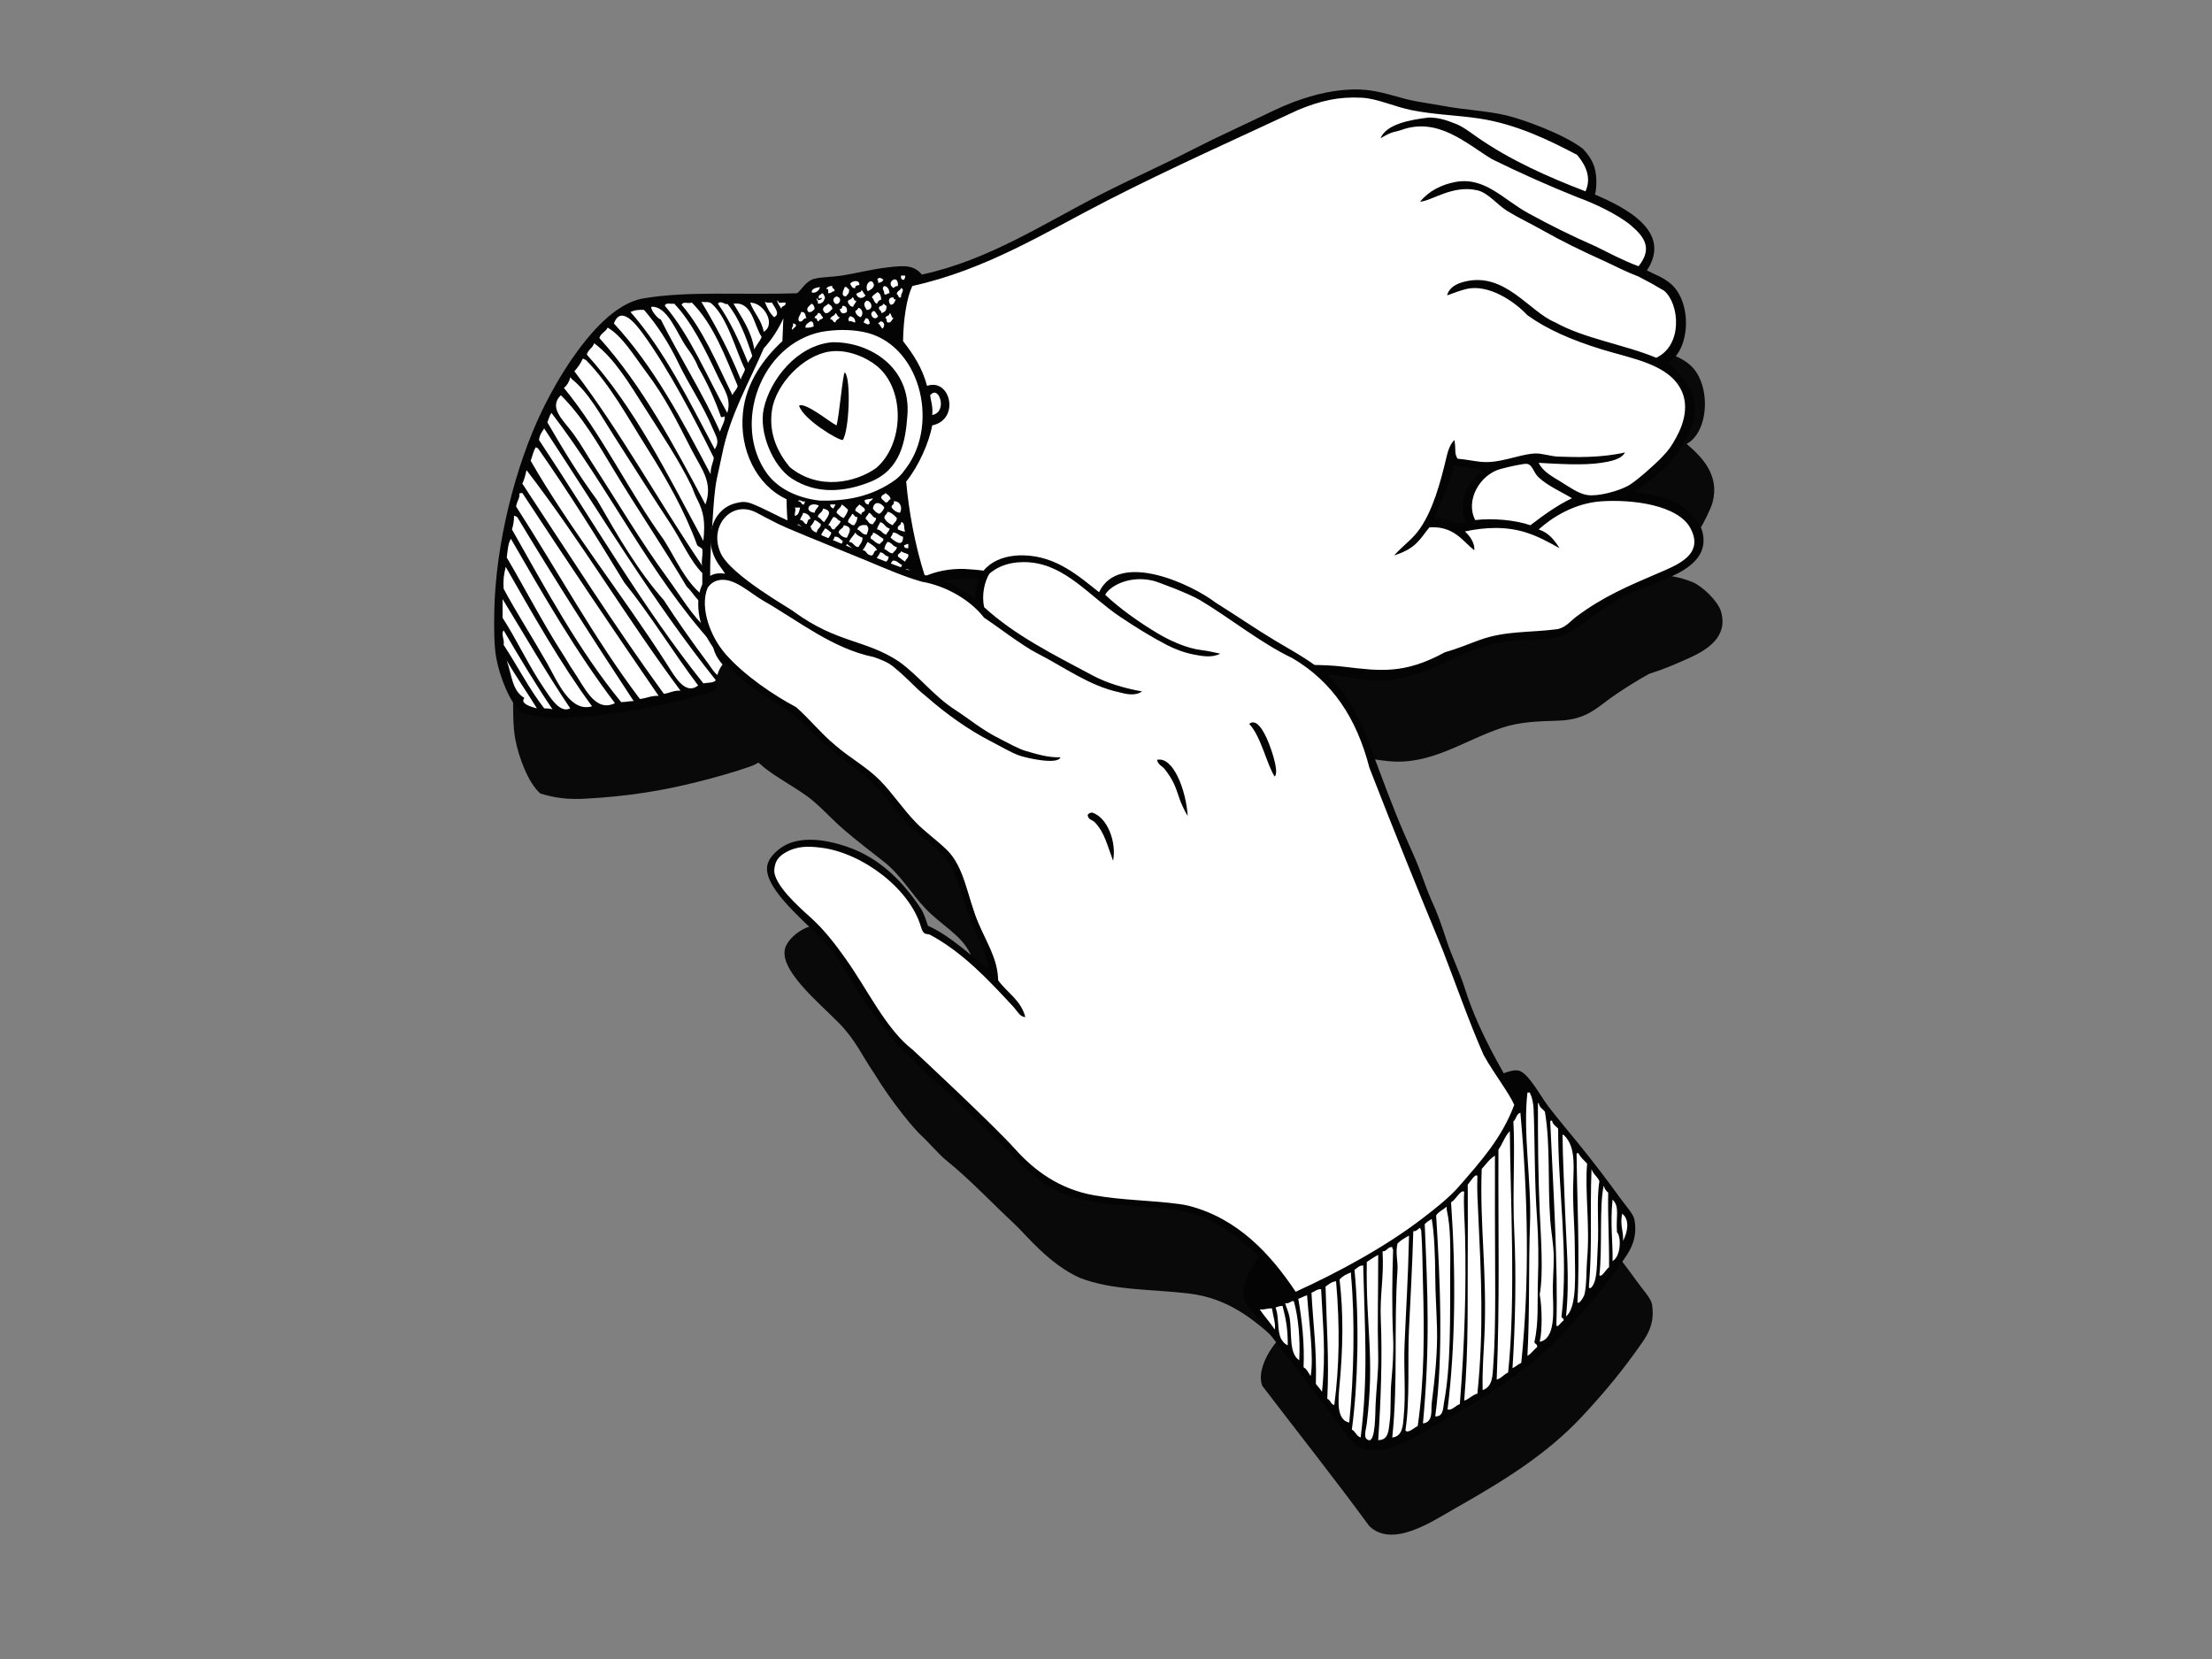<?xml version="1.0" encoding="utf-8"?>
<!-- Generator: Adobe Illustrator 17.0.0, SVG Export Plug-In . SVG Version: 6.00 Build 0)  -->
<!DOCTYPE svg PUBLIC "-//W3C//DTD SVG 1.1//EN" "http://www.w3.org/Graphics/SVG/1.1/DTD/svg11.dtd">
<svg version="1.1" id="Layer_1" xmlns="http://www.w3.org/2000/svg" xmlns:xlink="http://www.w3.org/1999/xlink" x="0px" y="0px"
	 width="800px" height="600px" viewBox="0 0 800 600" enable-background="new 0 0 800 600" xml:space="preserve">
<rect x="0" y="0" width="800" height="600" fill="#808080" stroke="none"/>
<g>
	<g>
		<path fill="#090909" d="M622.413,221.128c-1.089-3.733-6.686-9.042-10.153-10.539c-4.717-2.024-9.664-2.52-14.301-3.388
			c5.327-3.827,12.282-8.834,16.56-15.42c1.549-2.414,4.287-7.853,4.877-10.164c2.508-9.679-3.558-16.102-9.394-21.067
			c8.404-4.547,8.924-22.526,0.749-28.964c-2.838-2.236-5.117-2.876-8.285-4.517c9.434-14.278-8.195-22.871-18.808-27.463
			c0.59-1.656,0.56-4.165,0.51-5.507c-0.14-4.033-1.269-7.2-4.757-10.948c-6.886-5.419-22.146-10.831-27.733-12.143
			c-7.235-1.687-14.971-1.966-22.576-3.38c-3.628-0.682-7.285-1.189-10.903-1.884c-4.877-0.939-10.183-2.963-15.64-3.74
			c-3.518-0.5-15.74-1.864-34.768,7.128c-4.987,2.354-9.934,4.765-15.051,7.148c-5.187,2.406-10.364,4.915-15.43,7.523
			c-10.324,5.312-21.167,10.129-31.6,15.43c-21.037,10.661-41.234,24.175-65.459,29.339c-2.958-3.615-6.716-3.235-12.042-2.626
			c-6.306,0.712-11.853,2.221-16.94,3.013c-3.547,0.535-7.105,0.455-9.774,1.114c-3.298,0.837-4.737,4.1-6.396,5.272
			c-19.738,0.655-39.646-0.915-55.685,1.886c-10.014,1.737-19.248,12.4-25.954,22.196c-3.868,5.624-7.605,12.24-10.713,18.691
			c-9.494,19.733-16.68,47.863-17.13,72.355c-0.1,5.711-0.12,12.442,0.759,16.93c1.259,6.608,4.667,15.737,9.025,19.565
			c5.577,1.716,10.204,2.236,16.56,1.876c15.44-0.865,27.403-2.873,39.615-5.886c6.966-1.724,14.261-3.8,19.818-5.771
			c9.044-3.221,12.952-13.946,15.43-22.578c3.977-0.652,6.866-2.421,11.283-2.634c0.609,9.337,12.492,4.1,17.299,3.016
			c8.934-2.024,19.768-4.842,25.594-8.28c0.949-5.976,6.396-7.325,11.663-7.905c3.518-0.38,10.273-0.023,13.162,0.382
			c9.723,1.327,18.518,5.287,27.093,9.027c14.581,6.371,27.633,13.249,42.503,19.188c8.884,3.55,19.418,6.123,29.732,6.396
			c3.648,0.095,11.173,0.03,15.19-0.338c9.294-0.844,13.392,1.035,22.057,1.842c15.17,1.407,26.703-7.335,40.624-12.035
			c6.806-2.301,13.432-2.391,20.697-2.638c10.743-0.36,14.221-5.244,21.077-9.784c3.757-2.491,7.555-4.904,11.653-7.148
			c5.247-1.659,9.054-3.293,14.301-5.646C617.846,234.885,625.042,230.096,622.413,221.128z M537.006,218.12
			c-4.777,1.322-6.736-1.569-11.283-1.517c2.158-6.476,5.676-11.623,6.776-19.175c2.428,0.594,7.355,1.414,10.523,1.876
			C538.755,203.01,533.378,210.1,537.006,218.12z"/>
	</g>
	<path fill="#FFFFFF" d="M613.709,192.391c-0.9-3.065-6.036-8.007-9.075-9.306c-3.498-1.502-7.245-2.134-10.853-2.736
		c-0.989-0.16-2.029-0.335-3.028-0.527l-4.447-0.827l3.668-2.633c5.047-3.623,11.943-8.572,16.06-14.908
		c1.509-2.316,4.127-7.575,4.637-9.591c2.179-8.39-2.938-14.146-8.774-19.115l-2.149-1.827l2.479-1.342
		c3.008-1.622,5.077-5.669,5.516-10.823c0.53-6.241-1.459-12.1-5.036-14.931c-1.789-1.401-3.358-2.126-5.177-2.971
		c-0.88-0.402-1.789-0.812-2.798-1.356l-1.899-0.982l1.179-1.789c2.208-3.343,2.858-6.401,1.988-9.334
		c-2.268-7.64-14.671-13.002-19.958-15.291l-1.649-0.717l0.589-1.701c0.24-0.667,0.5-2.046,0.4-4.79
		c-0.11-3.27-0.849-6.019-4.137-9.599c-6.466-5.007-21.087-10.339-26.853-11.68c-3.978-0.932-8.045-1.414-12.352-1.929
		c-3.308-0.402-6.756-0.822-10.133-1.445c-1.689-0.315-3.418-0.594-5.087-0.872c-1.919-0.31-3.898-0.632-5.836-1.006
		c-2.169-0.418-4.338-1.02-6.626-1.664c-2.918-0.807-5.926-1.634-8.925-2.066c-9.414-1.322-21.377,1.156-33.679,6.958l-6.046,2.881
		l-9.015,4.275c-5.656,2.633-10.673,5.082-15.35,7.487c-5.466,2.816-11.153,5.537-16.659,8.155
		c-4.927,2.353-10.034,4.78-14.961,7.288c-4.977,2.516-10.014,5.264-14.891,7.913c-15.88,8.66-32.31,17.592-51.038,21.589
		l-1.149,0.248l-0.75-0.91c-2.219-2.721-4.917-2.551-10.324-1.941c-3.688,0.425-7.095,1.122-10.404,1.789
		c-2.239,0.463-4.367,0.895-6.456,1.217c-1.619,0.25-3.188,0.375-4.707,0.477c-1.819,0.14-3.548,0.277-4.907,0.615
		c-1.569,0.398-2.658,1.672-3.698,2.918c-0.669,0.78-1.289,1.519-2.049,2.054l-0.47,0.337l-0.579,0.015
		c-6.726,0.228-13.492,0.19-20.028,0.155c-12.832-0.06-24.944-0.117-35.388,1.694c-7.565,1.327-15.87,8.519-24.704,21.396
		c-3.648,5.324-7.396,11.872-10.553,18.426c-9.874,20.512-16.52,48.605-16.94,71.563c-0.1,5.772-0.1,12.253,0.719,16.527
		c1.23,6.453,4.397,14.673,8.105,18.209c5.147,1.539,9.524,2.016,15.48,1.672c14.211-0.792,25.964-2.536,39.265-5.837
		c7.556-1.871,14.541-3.895,19.638-5.714c7.955-2.828,11.653-12.347,14.211-21.286l0.34-1.172l1.199-0.207
		c1.519-0.24,2.888-0.68,4.327-1.13c2.129-0.68,4.357-1.376,7.186-1.516l1.889-0.095l0.12,1.891c0.14,2.186,1.02,2.786,1.299,2.993
		c2.239,1.554,7.426,0.042,10.864-0.97c1.029-0.307,1.999-0.587,2.808-0.769c11.773-2.668,19.728-5.162,24.295-7.648
		c1.779-7.318,9.704-8.185,13.152-8.572c3.688-0.397,10.553-0.037,13.641,0.387c9.654,1.322,18.339,5.127,26.733,8.787l0.869,0.387
		c5.937,2.588,11.673,5.302,17.24,7.92c8.085,3.805,16.43,7.728,25.214,11.241c9.494,3.798,19.828,6.021,29.062,6.256
		c3.678,0.102,11.143,0.027,14.971-0.325c6.396-0.577,10.543,0.11,14.941,0.829c2.268,0.367,4.607,0.75,7.455,1.019
		c10.084,0.932,18.559-2.868,27.533-6.901c3.948-1.774,8.015-3.6,12.302-5.052c6.666-2.251,13.152-2.464,20.007-2.691l1.239-0.037
		c7.735-0.27,11.293-2.953,15.78-6.356c1.339-1.019,2.719-2.061,4.297-3.111c3.328-2.214,7.346-4.81,11.793-7.238l0.18-0.08
		l0.17-0.057c5.267-1.672,9.174-3.361,14.101-5.559C612.329,202.885,615.487,198.508,613.709,192.391z M537.436,171.492
		c-2.808,2.436-8.984,8.925-5.527,16.557l0.93,2.046l-2.169,0.595c-3.318,0.924-5.596,0.14-7.615-0.557
		c-1.319-0.462-2.569-0.887-4.157-0.867l-2.719,0.03l0.86-2.573c0.799-2.406,1.779-4.627,2.728-6.783
		c1.689-3.85,3.288-7.48,3.957-12.07l0.32-2.104l2.049,0.505c2.289,0.565,7.036,1.372,10.344,1.842l4.188,0.602L537.436,171.492z"/>
	<g>
		<path fill="#040404" d="M286.353,173.061c8.934,5.809,19.078,4.987,28.602,1.129c10.773-4.487,12.533-14.424,13.232-24.125
			c1.259-17.202-13.582-26.354-26.773-26.289c-0.13,0-0.26-0.007-0.38,0c-12.642,1.012-22.516,13.412-24.824,24.075
			C274.38,156.254,279.427,168.551,286.353,173.061z M279.207,148.231c1.4-9.151,11.063-19.57,20.697-21.067
			c6.616-1.034,13.582,2.186,17.31,5.264c10.353,8.588,9.674,28.43-0.38,36.862c-7.285,5.2-20.727,8.265-31.231-0.372
			C281.705,164.136,277.838,157.288,279.207,148.231z"/>
		<path fill="#040404" d="M304.791,159.137c2.349-3.3,3.058-22.366,0.75-24.45c-0.719,0.162-2.009,15.825-3.008,19.19
			c-2.928-1.591-11.423-8.55-13.542-7.148C290.53,151.664,303.062,159.247,304.791,159.137z"/>
		<path fill="#040404" d="M615.557,191.847c-1.089-3.723-6.686-9.032-10.164-10.536c-4.717-2.024-9.664-2.516-14.291-3.373
			c5.327-3.828,12.282-8.852,16.55-15.435c1.569-2.414,4.307-7.855,4.887-10.164c2.509-9.672-3.568-16.103-9.404-21.067
			c8.415-4.54,8.944-22.529,0.749-28.96c-2.828-2.236-5.107-2.873-8.254-4.517c9.414-14.276-8.215-22.878-18.819-27.468
			c0.58-1.656,0.54-4.165,0.5-5.506c-0.14-4.04-1.269-7.208-4.757-10.941c-6.886-5.427-22.146-10.838-27.733-12.143
			c-7.236-1.694-14.971-1.974-22.566-3.388c-3.638-0.674-7.285-1.181-10.913-1.879c-4.887-0.944-10.184-2.975-15.64-3.745
			c-3.528-0.492-15.751-1.856-34.778,7.126c-4.987,2.353-9.934,4.767-15.051,7.15c-5.167,2.406-10.344,4.912-15.421,7.523
			c-10.333,5.324-21.167,10.126-31.61,15.428c-21.027,10.671-41.225,24.177-65.459,29.346c-2.948-3.623-6.696-3.24-12.033-2.638
			c-6.306,0.717-11.853,2.229-16.929,3.013c-3.568,0.542-7.116,0.462-9.784,1.122c-3.298,0.827-4.737,4.1-6.396,5.272
			c-19.738,0.652-39.635-0.917-55.685,1.876c-10.014,1.754-19.238,12.407-25.953,22.206c-3.858,5.632-7.615,12.245-10.714,18.691
			c-9.494,19.725-16.68,47.867-17.129,72.352c-0.11,5.706-0.11,12.445,0.749,16.932c1.269,6.608,4.688,15.738,9.035,19.573
			c5.576,1.706,10.203,2.228,16.549,1.869c15.451-0.864,27.413-2.876,39.626-5.889c6.966-1.714,14.251-3.798,19.817-5.771
			c9.044-3.226,12.952-13.946,15.421-22.576c3.987-0.655,6.866-2.414,11.293-2.626c0.62,9.319,12.482,4.092,17.309,3.006
			c8.934-2.024,19.758-4.839,25.584-8.27c0.95-5.976,6.376-7.333,11.653-7.913c3.538-0.382,10.293-0.023,13.172,0.38
			c9.714,1.322,18.529,5.289,27.093,9.027c14.581,6.381,27.633,13.244,42.504,19.191c8.884,3.543,19.418,6.124,29.731,6.393
			c3.648,0.097,11.183,0.023,15.191-0.335c9.284-0.845,13.392,1.032,22.056,1.838c15.161,1.417,26.713-7.325,40.625-12.04
			c6.796-2.296,13.432-2.383,20.707-2.626c10.744-0.365,14.211-5.242,21.057-9.789c3.768-2.501,7.565-4.912,11.663-7.143
			c5.237-1.657,9.054-3.291,14.291-5.654C610.99,205.603,618.186,200.816,615.557,191.847z M325.868,99.674c0.51,0,1.009,0,1.499,0
			c0.15,0.784-0.26,0.997-0.369,1.497C325.998,101.293,325.758,100.656,325.868,99.674z M325.868,104.184
			c1.649,0.572-0.28,1.951,0,3.396c-1.21,0.33-0.78-0.984-1.509-1.137C324.299,105.131,325.628,105.203,325.868,104.184z
			 M324.739,103.427c-0.7,0.06-1.27,0.257-1.519,0.757C319.872,102.3,325.119,98.602,324.739,103.427z M323.22,107.579
			c-0.13,0.637,0.3,0.705,0.759,0.747c-0.479,0.777-0.589,1.914-1.879,1.871C321.171,109.193,321.131,107.379,323.22,107.579z
			 M318.343,116.224c1.699-0.045,1.789,1.921,0.749,2.641c-0.53-0.61-0.779-1.489-1.509-1.887
			C317.683,116.576,318.343,116.716,318.343,116.224z M316.084,112.461c0.72,0.405,0.98,1.277,1.499,1.886
			C316.274,116.621,313.716,113.166,316.084,112.461z M318.723,113.218c0.17-1.19-1.169-0.852-0.76-2.259
			c0.49-0.375,1.389-0.36,1.499-1.122c0.5,0.13,0.589,0.66,1.14,0.747C320.761,112.249,319.972,112.968,318.723,113.218z
			 M321.731,113.218c0.819,0.292,0.479,1.766,1.489,1.883c-0.829,0.402-0.69,1.811-2.239,1.504c-0.53-0.235-0.07-1.452-0.76-1.504
			C320.262,114.018,321.82,114.442,321.731,113.218z M319.842,103.427c1.27,0.242,1.729,1.284,1.889,2.641
			c-0.91-0.153-0.82,0.682-1.889,0.374C319.881,104.778,318.562,104.446,319.842,103.427z M319.462,101.171
			c-0.26,0.747-1.01,1.012-1.879,1.142c0.03-0.542,0.07-1.069-0.369-1.142C317.773,100.121,318.833,100.504,319.462,101.171z
			 M317.214,105.685c1.179,0.215,1.349,1.409,1.509,2.641c-0.79,0.22-1.289,0.727-1.509,1.512c-1.15-0.25-1.06-1.724-1.889-2.259
			C315.635,106.632,316.654,106.382,317.214,105.685z M316.084,103.054c-0.19,1.319-1.269,1.737-2.259,2.266
			C312.366,102.96,315.375,99.959,316.084,103.054z M313.446,108.701c1.959,0.277,2.589,3.343,0,3.395
			C312.586,110.672,312.047,109.77,313.446,108.701z M314.575,116.978c-0.77,0.807-1.489-0.102-2.259-0.372
			c0.2-0.557,0.56-0.955,0.75-1.504C314.245,115.045,314.365,116.064,314.575,116.978z M311.567,104.938
			c0.7,0.417,0.8,1.459,1.499,1.886c-1.049,1.384-2.748,1.21-3.378-0.382C309.978,105.62,311.457,105.958,311.567,104.938z
			 M308.558,110.959c-1.109-0.03-1.389-0.859-1.878-1.504c-0.29-1.414,1.419-0.822,1.499-1.876c0.99-0.117,0.3,1.459,1.509,1.122
			C309.558,109.705,308.749,110.02,308.558,110.959z M309.308,116.606c-0.9,0.015-1.109-0.652-2.259-0.382
			c-0.41-1.179-0.18-0.982,0.38-1.876C308.558,114.583,309.348,115.182,309.308,116.606z M310.437,111.34
			c1.539,0.185,1.959,2.546,0.76,3.38c-0.999-0.387-1.689-1.077-1.889-2.259C309.848,112.256,310.218,111.876,310.437,111.34z
			 M310.807,103.054c-0.71,0.167-1.609,0.147-1.499,1.129c-1.309,0.19-1.319-0.947-1.879-1.504
			C308.069,101.536,310.917,100.986,310.807,103.054z M305.541,103.809c1.029-0.27,0.759,0.747,1.509,0.757
			c0.23,1.479-0.55,1.957-1.119,2.631C303.802,107.16,305.181,104.646,305.541,103.809z M304.791,110.585
			c1.199,0.053,1.659,0.844,1.499,2.258c-1.339,0.865-2.209,0.622-2.618-1.129C304.681,111.971,304.391,110.93,304.791,110.585z
			 M301.413,108.701c-0.06-0.947,0.569-1.174,1.119-1.504C305.651,107.981,302.323,111.919,301.413,108.701z M302.162,113.218
			c0.66,0.344,0.62,1.376,1.509,1.501c-0.29,0.86-1.439,0.829-1.509,1.887c-1.009,0.007-0.809-1.197-1.889-1.129
			C300.394,114.2,301.963,114.375,302.162,113.218z M297.645,112.096c0-1.387,1.319-1.452,1.879-2.258
			c0.65,0.475,1.479,0.769,1.509,1.876C299.864,112.984,298.585,114.28,297.645,112.096z M301.033,103.427
			c-0.279,1.167,1.04,0.727,0.75,1.894c-1.159,0.057-0.629,0.6-2.259,0.747c-0.08-0.667,0.38-1.884-0.75-1.502
			C299.125,103.781,299.894,103.414,301.033,103.427z M297.266,106.068c0.78,0.11,0.75,1.004,1.129,1.512
			c-0.349,1.269-0.929,2.316-2.629,2.259c0.31-1.064-0.53-0.984-0.38-1.894c0.32-0.057,0.35,0.155,0.38,0.382
			c-0.17,0.625,1.399-0.037,1.499-0.382c-0.16-0.55-0.479,0.155-1.129,0C295.737,106.545,296.926,106.727,297.266,106.068z
			 M297.645,114.72c-0.03,0.97-1.469,0.537-1.509,1.504c-0.979,0.117-0.29-1.452-1.499-1.122c-0.06-1.072,1.129-0.88,1.129-1.883
			C297.056,113.056,296.896,114.348,297.645,114.72z M296.526,103.809c-0.11,1.466-2.059,2.479-3.018,1.876
			C293.668,104.234,295.187,104.104,296.526,103.809z M293.508,109.838c0.74,0.255,1,0.997,1.129,1.876
			c-0.609,0.522-0.929,1.327-2.259,1.129C291.139,111.407,292.909,110.585,293.508,109.838z M293.128,116.224
			c1.06-0.05,1.089,0.924,1.129,1.883c-0.889,0.228-1.719,0.537-3.008,0.375C291.33,117.178,292.339,116.811,293.128,116.224z
			 M289.74,112.843c1.589-0.205,1.489,1.262,1.889,2.259c-1.399-0.147-0.98,1.527-2.639,1.122
			C288.261,114.867,289.46,114.2,289.74,112.843z M297.266,119.986c5.057-0.799,9.604-0.925,14.681,0
			c20.577,3.79,28.062,32.88,15.79,49.284c-1.149,1.547-1.849,2.611-3.758,4.143c-8.884,6.496-18.578,7.853-27.552,7.64
			c-7.716-0.93-14.931-4.083-19.099-9.899C264.736,153.556,274.99,124.429,297.266,119.986z M326.238,213.296
			c-1.149,0.008-1.179-0.709-2.628-1.129c0.36-0.769,0.769-1.486,1.129-2.259c1.109,0.14,1.849,0.647,2.259,1.504
			C327.267,212.571,325.958,212.132,326.238,213.296z M311.947,215.921c-1.399-0.219-2.469-0.799-3.388-1.496
			c0.34-2.998,3.108-2.259,4.507-0.755C313.276,214.997,311.737,214.595,311.947,215.921z M304.422,217.441
			c-1.279-0.485-2.309-1.204-3.388-1.886c0.68-0.69,1.199-1.554,1.499-2.631c0.939,0.308,1.489,1.024,2.638,1.122
			C305.651,215.914,304.261,215.892,304.422,217.441z M287.482,183.57c0.63,0,1.259,0,1.889,0c-0.33,1.297-0.479,2.771-1.889,3.013
			C287.312,184.911,288.002,184.706,287.482,183.57z M301.413,186.957c1.309,0.072,1.429,1.327,2.628,1.504
			c-0.389,1.362-1.659,1.854-2.259,3.013c-1.509,0.257-0.929-1.584-2.259-1.519C300.224,189.038,300.704,187.882,301.413,186.957z
			 M300.274,182.44c0.63,0,1.259,0,1.889,0c-0.19,0.557-0.559,0.952-0.749,1.504C300.854,183.622,300.214,183.38,300.274,182.44z
			 M323.22,181.311c2.259-0.257,3.348,2.281,2.259,4.135c-1.399-0.22-2.309-0.93-2.998-1.876
			C322.29,182.382,323.619,182.718,323.22,181.311z M324.359,187.34c-0.01,1.369-1.079,1.684-1.499,2.616
			c-1.319-0.55-2.388-1.371-3.018-2.616c0-1.137,0.979-1.291,1.14-2.259C322.55,185.388,323.41,186.4,324.359,187.34z
			 M305.171,206.513c-1.599-0.16-1.979-1.524-3.008-2.249c-0.09-1.481,1.349-1.401,1.12-3.008c1.479,0.28,2.049,1.459,3.398,1.879
			C306.73,204.829,304.861,204.579,305.171,206.513z M298.395,191.1c1.01,0.25,1.429,1.072,2.259,1.504
			c-0.26,1.364-1.209,2.046-1.879,3.006c-0.589-0.417-0.779-1.225-1.889-1.129C296.876,192.831,297.835,192.164,298.395,191.1z
			 M295.387,192.604c-1.219-0.295-1.968-1.049-2.259-2.259c0.65-0.602,1.1-1.409,1.509-2.259c0.959,0.3,1.569,0.932,2.249,1.501
			C296.806,191.012,295.477,191.182,295.387,192.604z M319.462,194.855c0.18,1.187-1.01,0.997-1.119,1.884
			c-1.689-0.073-2.149-1.379-3.388-1.884c-0.409-1.401,0.939-1.064,0.75-2.251C317.283,193.028,318.152,194.173,319.462,194.855z
			 M317.214,191.474c0.09-1.159,0.819-1.694,1.129-2.633c1.578,0.295,1.739,2.008,3.388,2.258c-0.01,1.122-0.99,1.277-1.129,2.251
			C319.062,193.131,318.813,191.614,317.214,191.474z M317.214,198.997c-1.259,0-1,1.512-1.889,1.884
			c-2.019,0.257-1.649-1.869-3.378-1.884c0.809-0.815,1.199-2.054,1.878-3.013C315.025,196.909,316.534,197.531,317.214,198.997z
			 M315.704,189.588c-1.599,0.105-1.639-1.362-2.638-1.883c0.01-1.114,0.979-1.269,1.139-2.259c1.219,0.28,1.249,1.746,2.628,1.894
			C316.844,188.481,316.034,188.798,315.704,189.588z M313.446,189.955c1.049,1.197,0.47,2.001,0,3.396
			c-1.779,0.023-2.069-1.444-3.388-1.876C310.448,190.235,311.507,189.648,313.446,189.955z M311.947,194.48
			c0.01,1.649-0.939,2.326-1.509,3.388c-1.659-0.087-1.659-1.849-3.388-1.884c0.54-1.349,1.629-2.133,2.259-3.38
			C309.868,193.551,310.887,194.018,311.947,194.48z M306.29,194.48c-1.529-0.08-2.318-0.929-3.008-1.876
			c0.2-1.322,1.669-1.349,1.889-2.648C308.459,190.572,307.36,192.229,306.29,194.48z M304.791,195.609
			c-0.07,1.429-1.589,1.424-1.509,3.013c-1.189-0.315-1.899-1.1-2.629-1.884c-0.1-1.356,1.129-1.379,1.129-2.633
			C303.462,193.945,303.782,195.125,304.791,195.609z M302.162,199.747c-0.29,1.349-0.979,2.286-1.889,3.006
			c-1.479,0.11-1.139-1.599-2.628-1.497C298.115,198.22,300.244,197.803,302.162,199.747z M300.654,205.766
			c1.369,0.257,1.829,1.436,3.018,1.883c-0.36,1.035-1.159,1.607-1.509,2.634c-0.979-0.527-1.749-1.269-2.638-1.876
			C299.704,207.312,300.854,207.225,300.654,205.766z M304.422,200.502c0.21-1.659,1.349-2.406,1.869-3.763
			c1.049,0.72,1.849,1.664,3.018,2.259c-0.18,1.327-0.949,2.061-1.509,3.008C306.43,201.756,306.07,200.479,304.422,200.502z
			 M314.205,202.005c-0.46,1.304-1.32,2.199-1.889,3.385c-1.579-0.05-1.899-1.356-3.008-1.876
			C309.658,200.141,312.146,200.296,314.205,202.005z M315.704,203.514c0.8,0.572,1.679,1.08,2.639,1.497
			c0.109,1.634-0.52,2.501-1.509,3.013c-1.429-0.08-1.839-1.182-3.008-1.512C314.305,205.378,315.375,204.806,315.704,203.514z
			 M316.833,202.385c0.36-1.034,1.159-1.614,1.509-2.638c1.419,0.095,1.599,1.421,3.008,1.509c0.17,1.679-1.329,1.672-1.509,3.008
			C318.663,203.809,318.213,202.635,316.833,202.385z M319.842,198.623c0.13-1.129,0.6-1.914,1.14-2.639
			c1.589,0.145,1.839,1.664,3.378,1.884c-0.09,1.167-1.049,1.459-1.499,2.259C321.431,200.047,321.021,198.947,319.842,198.623z
			 M322.1,194.48c0.16-0.71,0.82-0.945,0.76-1.876c1.789-0.037,2.259,1.254,3.748,1.502
			C326.617,198.228,323.61,195.742,322.1,194.48z M320.221,181.698c-0.429-0.585-1.079-0.937-1.499-1.509
			c-0.16-1.291,1.119-1.136,1.499-1.883c0.76,0.622,1.739,1.012,1.879,2.251C321.211,180.678,321.401,181.868,320.221,181.698z
			 M319.842,183.57c-0.42,0.967-0.949,1.811-1.879,2.259c-1.019-0.36-1.709-1.057-2.259-1.884
			C316.064,180.929,318.752,181.765,319.842,183.57z M314.205,182.44c-0.959-0.045-1.469-0.542-1.509-1.512
			c0.75-0.505,2.139-0.35,3.008-0.74C315.474,181.209,314.135,181.121,314.205,182.44z M311.567,186.203
			c-0.79-0.462-1.459-1.034-2.259-1.504c0.08-1.182,0.97-1.531,1.499-2.258c0.7,0.44,1.289,0.982,1.889,1.504
			C313.206,185.586,311.237,184.751,311.567,186.203z M310.058,186.957c0.01,1.402-0.58,2.179-1.119,2.998
			c-1.159,0.03-1.469-0.784-2.259-1.114c0.07-1.429,1.169-1.832,1.499-3.013C309.069,185.953,308.869,187.139,310.058,186.957z
			 M305.171,187.34c-1.199-0.317-1.809-1.212-2.638-1.894c0.2-1.429,1.619-1.627,1.889-3.006c0.839,0.542,1.539,1.209,2.259,1.883
			C306.5,185.65,305.73,186.385,305.171,187.34z M298.026,188.841c-0.86-0.535-1.239-1.524-2.259-1.884
			c0.22-1.401,1.729-1.531,1.879-3.013C301.493,184.611,299.374,186.878,298.026,188.841z M294.637,185.446
			c-3.967-0.33-2.259-4.312,1.499-2.623C295.737,183.789,294.777,184.214,294.637,185.446z M293.128,187.704
			c-1.209-0.073-0.909,1.342-1.499,1.883c-1.02-0.232-0.93-1.561-2.259-1.501c0.19-1.064,0.9-1.607,1.129-2.641
			C291.839,185.733,292.879,186.32,293.128,187.704z M290.87,182.44c-1.329,0.212-0.919-1.334-2.248-1.129
			c0.539-1.107,1.469,0.492,2.628,0C291.05,181.611,290.86,181.928,290.87,182.44z M288.621,189.588
			c2.488,1.204,1.249,2.069,0.369,4.137C288.042,192.214,287.542,190.815,288.621,189.588z M290.87,197.868
			c0.27,1.649-1.079,1.679-1.129,3.013c-0.56-0.937-0.719-2.286-0.75-3.768C290.15,196.834,289.451,198.41,290.87,197.868z
			 M290.12,195.609c0.46-1.297,1.319-2.199,1.889-3.388c1.029,0.212,1.209,1.299,2.248,1.504c-0.479,1.159-1.279,1.979-1.879,3.013
			C291.229,196.753,290.92,195.939,290.12,195.609z M292.759,199.747c0.739,0.387,1.599,0.66,1.878,1.509
			c0.1,1.349-1.129,1.372-1.129,2.641c-1.139,0.008-1.459-0.807-2.259-1.144C291.429,201.431,292.189,200.706,292.759,199.747z
			 M293.878,198.243c0.45-1.717,1.999-3.585,3.768-1.879c0.27,1.894-1.379,1.871-1.509,3.383
			C295.347,199.285,294.667,198.705,293.878,198.243z M299.524,204.264c-0.08,1.421-1.419,1.589-1.499,3.006
			c-1.19-0.44-2.099-1.167-3.008-1.879C294.927,201.946,298.055,202.685,299.524,204.264z M298.395,209.908
			c1.209,0.178,1.329,1.432,2.638,1.504c-0.18,1.327-0.949,2.061-1.509,3.013c-1.229-0.145-1.669-1.107-2.638-1.502
			C297.136,211.662,298.065,211.067,298.395,209.908z M304.041,211.787c-0.05-1.796,0.59-2.926,2.639-2.633
			c-0.11,1.224,1.169,1.087,1.499,1.876c-0.43,0.837-1.249,1.247-1.499,2.266C305.77,212.621,305.521,212.431,304.041,211.787z
			 M306.68,208.024c-0.07-1.429,0.939-1.811,1.119-3.013c2.129-0.367,2.089,1.429,3.398,1.884c-0.62,0.902-1.36,1.664-1.889,2.633
			C308.589,208.881,307.4,208.684,306.68,208.024z M311.197,210.283c0.04-1.202,1.379-1.122,1.499-2.258
			c1.599,0.03,1.879,1.379,3.388,1.504C315.375,211.734,312.486,212.469,311.197,210.283z M320.601,212.541
			c-0.35,1.034-1.159,1.607-1.509,2.641c-1.299-0.47-2.198-1.329-3.388-1.887C316.364,210.707,319.012,210.782,320.601,212.541z
			 M318.723,209.528c0.64-0.727,0.839-1.899,1.499-2.633c1.379,0.257,1.839,1.421,2.998,1.876c-0.22,1.027-1.569,0.939-1.489,2.258
			C320.711,210.54,319.722,210.018,318.723,209.528z M322.86,202.752c1.739-0.117,2.098,1.172,3.378,1.512
			c-0.26,1.369-1.689,1.574-1.879,3.006C321.551,206.345,321.081,205.053,322.86,202.752z M326.238,208.407
			c-0.1-1.349,1.129-1.38,1.129-2.641c1.689-0.175,1.669,1.326,3.018,1.504c-0.11,1.167-1.049,1.466-1.519,2.259
			C327.417,209.726,327.327,208.574,326.238,208.407z M327.367,203.135c-0.979-0.529-1.739-1.277-2.628-1.879
			c-0.19-1.187,1.009-0.997,1.129-1.883c0.739,0.505,1.789,0.719,2.628,1.129C328.706,201.96,327.537,202.056,327.367,203.135z
			 M328.496,198.243c-0.979,0.102-1.619-0.14-1.499-1.13c0.669,0.05,0.79-0.462,1.499-0.375
			C328.496,197.246,328.496,197.743,328.496,198.243z M324.739,191.474c-0.41-1.656,1.269-1.239,1.129-2.633
			c1.599,0.022,0.879,2.383,1.499,3.38C326.198,192.266,325.568,191.759,324.739,191.474z M286.732,116.978
			c0.6-0.102,0.65,0.36,1.129,0.375c0.18,1.189-1.009,0.997-1.129,1.883C285.713,118.892,287.262,118.058,286.732,116.978z
			 M281.465,109.081c0.17,0.837,1.849,0.155,2.638,0.375c0.26,1.512-1.589,0.917-1.509,2.259c-0.479-1.019-1.319-1.701-1.509-3.013
			C281.416,108.634,281.456,108.848,281.465,109.081z M279.207,109.456c0.65,1.409,3.278,4.085,0.75,5.264
			c-1.549-1.444-2.548-3.468-3.388-5.639C277.058,109.595,278.218,109.448,279.207,109.456z M276.209,119.986
			c-0.8-4.357-3.548-6.746-4.907-10.531C276.339,109.413,280.756,117.383,276.209,119.986z M275.459,121.87
			c-0.69,1.709-1.939,2.845-2.648,4.524c-1.119-6.901-4.577-11.483-7.525-16.557C272.101,108.921,272.601,117.558,275.459,121.87z
			 M263.027,109.838c4.208,5.06,6.726,11.843,9.025,18.816c-0.33,1.019-1.139,1.591-1.499,2.618
			c-3.188-8.015-6.646-15.415-10.903-21.434C260.568,108.326,262.787,110.652,263.027,109.838z M257.39,109.838
			c5.747,4.98,8.845,17.372,12.043,23.693c-0.31,1.452-1.219,2.279-1.509,3.768c-4.067-10.104-8.984-19.358-14.301-28.217
			C254.792,109.543,256.201,108.804,257.39,109.838z M250.235,109.456c7.765,7.788,11.932,19.168,16.56,30.101
			c-0.28,1.466-1.469,2.046-1.879,3.381c-5.616-11.43-10.543-23.568-18.438-32.74C247.327,108.861,248.366,109.91,250.235,109.456z
			 M243.849,109.838c6.256,6.534,11.133,16.425,15.8,26.331c2.178,4.635,4.997,8.03,3.378,13.169
			c-7.335-13.094-13.202-27.68-22.566-38.753C240.601,109.338,242.62,109.998,243.849,109.838z M235.564,110.959
			c5.906-0.397,9.245,9.709,12.792,14.681c1.589,2.161,3.108,4.405,4.137,7.141c3.228,5.552,6.006,11.55,8.275,18.061
			c0.54,0.03,1.069,0.06,1.139-0.38c0.749,1.179-0.93,3.643-1.509,5.646c-6.326-14.124-15.071-27.816-21.447-40.632
			C238.563,115.829,235.244,112.411,235.564,110.959z M232.936,112.096c4.527,5.17,8.934,11.885,12.412,19.176
			c3.668,7.705,8.945,15.318,12.423,23.697c1.309,3.206,2.608,4.452,0.749,7.533c-9.284-17.431-17.998-35.426-30.481-49.659
			C229.658,112.036,231.656,111.979,232.936,112.096z M232.556,120.741c9.314,12.824,18.678,30.776,25.584,44.767
			c-0.05,1.437-1.229,3.373-1.129,6.021c-10.293-19.55-20.617-39.07-34.988-54.551C224.491,110.445,229.648,116.738,232.556,120.741
			z M219.774,118.483c5.377,3.16,9.344,9.943,14.291,16.557c6.566,8.772,10.623,17.027,16.17,27.843
			c3.558,6.901,7.735,11.6,4.897,19.558c-11.403-21.457-22.806-42.911-38.366-60.195
			C217.265,120.499,219.055,120.021,219.774,118.483z M214.877,124.129c7.285,5.381,12.782,14.666,18.058,22.95
			c6.226,9.769,12.472,19.156,16.929,28.218c0.72,1.444,1.32,3.478,2.259,5.259c2.399,4.582,2.988,8.19,2.259,15.053
			c-13.072-24.22-24.695-48-42.144-67.345C212.659,126.425,214.377,125.873,214.877,124.129z M210.74,129.768
			c0.609-0.102,0.64,0.36,1.129,0.382c8.954,9.122,15.12,20.795,22.196,31.978c6.955,11.006,13.621,22.761,18.058,34.986
			c0.43,0.69,1.439,0.815,1.879,1.509c0.25,2.978-0.539,4.54,0,6.021c-15.74-23.143-29.431-48.315-46.271-70.359
			C208.921,132.973,209.97,131.514,210.74,129.768z M206.222,136.543c0.32-0.067,0.35,0.148,0.38,0.383
			c6.316,4.984,10.583,13.154,15.42,20.684c6.676,10.421,13.382,21.075,20.317,31.606c4.148,6.291,7.236,13.587,11.663,18.054
			c0,2.638,0,5.272,0,7.913c-6.266-5.024-9.544-13.024-13.921-19.952c-12.732-17.606-22.436-38.249-36.118-54.923
			C205.053,139.397,205.843,138.17,206.222,136.543z M202.834,142.937c7.815,7.722,13.462,17.569,19.188,27.088
			c8.525,14.166,17.969,28.005,26.334,42.141c2.159,1.982,3.458,4.819,6.027,6.389c-0.15,2.843,0.909,6.416,1.499,9.034
			c-5.606-4.82-9.664-11.99-14.671-18.818c-9.644-13.162-17.499-26.639-27.083-41.379c-1.939-2.976-3.938-6.621-6.776-10.529
			C203.884,152.082,198.187,147.514,202.834,142.937z M189.663,252.424c-4.487-2.646-4.447-8.015-6.396-13.542
			c3.438,5.967,7.346,11.468,10.913,17.297C192.071,255.675,187.914,254.428,189.663,252.424z M196.819,256.179
			c-5.487-7.045-9.694-15.378-14.671-22.95c0.4-2.054-1.06-3.733,0-5.267c5.676,9.746,11.473,19.375,17.679,28.592
			C198.957,256.259,198.577,256.247,196.819,256.179z M196.819,249.031c-5.407-7.848-10.324-18.413-15.051-25.579
			c0-2.259,0-4.517,0-6.776c8.105,13.214,15.87,26.766,24.455,39.503C202.435,258.203,198.707,251.795,196.819,249.031z
			 M197.948,240.002c-4.747-8.38-12.023-19.893-15.8-27.078c-0.2-3.248,0.04-4.87,0.75-7.913
			c9.914,17.304,19.668,34.766,31.23,50.429C206.193,257.793,201.575,246.406,197.948,240.002z M207.352,242.635
			c-1.329-1.906-2.478-4.055-3.757-6.011c-6.806-10.458-14.391-24.992-20.328-34.993c0.35-2.414,0.43-5.097,1.509-6.776
			c11.833,20.532,23.656,41.057,37.627,59.448C215.167,257.88,211.319,248.357,207.352,242.635z M224.651,253.928
			c-15.311-18.676-27.203-40.77-39.495-62.454c0.459-1.421,0.759-3.006,0.749-4.892c0.61-0.102,0.65,0.352,1.129,0.375
			c13.612,22.636,27.733,44.752,42.134,66.589C227.02,253.613,227.05,253.856,224.651,253.928z M231.427,252.799
			c-16.42-21.697-29.821-46.416-44.772-69.612c0.13-1.509,1.629-3.623,1.129-4.51c0.06-0.432,0.69-0.315,1.129-0.372
			c16.19,24.697,32.64,49.122,49.289,73.364C235.454,251.56,233.805,252.534,231.427,252.799z M240.081,250.923
			c-17.849-24.545-34.299-50.481-51.168-75.998c0.69-1.447,1.12-3.156,1.509-4.899c19.637,25.504,36.407,53.896,55.685,79.76
			C243.579,249.646,242.22,250.68,240.081,250.923z M240.831,239.629c-15.77-24.572-34.848-48.492-48.91-72.992
			c0.65-1.614,0.939-3.571,1.889-4.892c0.3,0.075,0.369,0.382,0.749,0.382c10.943,15.641,21.177,31.985,31.221,48.538
			c9.514,11.805,17.549,25.092,26.713,37.242C247.677,251.67,243.929,244.446,240.831,239.629z M254.383,247.152
			c-21.827-27.338-39.825-58.493-59.443-88.03c0.19-1.811,1.059-2.955,1.879-4.152c20.267,30.779,39.425,62.676,62.081,91.053
			C258.05,247.065,255.941,246.837,254.383,247.152z M262.657,245.269c-3.307,0.257-5.117-3.433-6.776-5.639
			c-5.177-6.923-10.943-15.04-15.8-22.571c-9.414-10.656-16.749-23.393-24.075-36.13c-6.556-8.865-12.412-18.434-18.059-28.207
			c0.51-1.109,0.79-2.466,1.499-3.383c20.797,27.081,35.438,58.276,58.324,83.516c0.47,4.422,2.978,6.798,5.257,9.407
			C261.618,243.514,263.447,243.977,262.657,245.269z M259.269,228.344c-3.478-13.639-2.478-26.794-1.499-41.005
			c0.32-4.752,0.62-9.916,1.499-14.301c0.51-2.479,1.169-5.067,1.879-8.652c2.858-14.416,9.954-26.384,15.061-38.374
			c2.868-3.16,5.247-6.791,7.135-10.911c-0.17,1.789-0.17,4.575-0.38,8.272c-6.566,6.101-13.182,14.796-14.281,25.964
			c-1.319,13.215,4.797,26.106,15.79,31.218c0.16,14.424,2.668,26.054,6.026,39.135
			C279.247,222.368,270.332,225.286,259.269,228.344z M290.87,207.27c0.26-1.372-0.809-1.436-0.75-2.626
			c0.93-0.065,1.169,0.595,1.889,0.747C291.959,206.353,291.929,207.335,290.87,207.27z M293.508,206.895
			c1.289,0.33,2.469,0.792,3.018,1.876c0.08,1.481-1.369,1.402-1.139,3.015c-1.889,0.133-1.849-1.659-3.378-1.879
			C292.349,208.744,293.258,208.157,293.508,206.895z M292.379,212.541c0.95,0.045,1.459,0.55,1.499,1.504
			C292.709,214.22,292.209,213.716,292.379,212.541z M294.258,217.813c-0.38-2.017,1.159-2.104,1.509-3.388
			c0.49,0.64,1.239,1.012,2.259,1.129c0.279,1.791-0.53,2.471-1.499,3C295.407,218.665,295.357,217.703,294.258,217.813z
			 M295.766,224.956c0.08-1.414,1.179-1.834,1.499-3.006c1.409,0.227,2.459,0.791,3.388,1.501
			C300.404,225.191,297.036,225.448,295.766,224.956z M301.783,221.568c-1.389-0.242-2.199-1.057-3.388-1.504
			c0.2-1.179,1.569-1.187,1.509-2.623c1.149,0.22,1.959,0.792,3.008,1.114C302.622,219.639,302.153,220.556,301.783,221.568z
			 M303.282,222.705c0.66-0.727,0.849-1.914,1.509-2.641c1.409,0.235,2.209,1.064,3.388,1.504
			C307.47,223.63,305.071,223.554,303.282,222.705z M309.308,220.064c-1.589-0.042-1.809-1.459-3.378-1.509
			c0.19-1.057,0.9-1.599,1.119-2.634c1.649-0.015,2.019,1.247,3.388,1.519C310.327,218.585,309.618,219.127,309.308,220.064z
			 M311.197,220.814c0.21-0.777,0.779-1.212,1.119-1.879c1.049,0.455,2.239,0.779,3.008,1.512
			C314.525,222.273,312.616,221.136,311.197,220.814z M313.446,217.441c0.09-2.713,2.668-2.414,4.137-1.144
			C317.543,219.265,315.115,218.363,313.446,217.441z M318.723,219.309c0.08-1.834,1.569-1.452,3.008-1.122
			C321.551,219.362,319.642,220.056,318.723,219.309z M320.981,215.921c0.349-0.754,0.75-1.481,1.119-2.251
			c1.069,0.057,1.569,0.682,2.639,0.755C324.599,216.896,322.42,217.498,320.981,215.921z M326.238,217.441
			c-0.05-0.682,0.46-0.807,0.37-1.519c0.68-0.045,0.799,0.47,1.519,0.375C327.547,216.744,327.197,217.389,326.238,217.441z
			 M331.515,215.182c-1.149-0.125-1.349-1.174-3.018-0.757c-0.31-1.062,0.53-0.975,0.37-1.884c1.689-0.183,1.689,1.327,3.018,1.504
			C331.684,214.345,331.484,214.66,331.515,215.182z M330.765,209.908c0.979-0.117,0.969,0.785,1.119,1.504
			C330.525,211.719,330.015,210.612,330.765,209.908z M599.757,207.27c-10.823,4.642-19.908,8.44-29.722,15.803
			c-2.248,1.694-3.948,4.112-7.155,4.517c-9.814,1.244-18.259,0.512-27.463,3.768c-3.668,1.292-8.255,3.286-12.792,4.51
			c-14.631,8.015-23.425,6.836-36.497,5.274c-8.485-1.019-16.04-0.537-25.055-0.587c-42.663-0.25-68.268-32.647-112.27-34.788
			c-5.477-0.152-10.244,0.872-14.291,2.641c-3.638-11.271-5.896-24-6.776-34.239c4.377-5.389,8.305-14.049,9.404-20.317
			c10.203-2.121,6.616-17.265-1.859-14.294c-1.729-6.569-5.047-11.528-8.675-16.182c0.08-7.935,1.409-16.097,3.388-19.947
			c26.763-5.901,48.12-19.445,70.366-30.841c23.305-11.952,47.7-22.783,69.247-32.879c8.075-3.286,14.381-4.797,22.925-4.365
			c5.577,0.288,11.653,3.221,18.059,4.51c8.035,1.622,16.52,1.811,24.445,3.015c13.761,2.074,26.044,8.263,35.368,13.162
			c3.238,3.892,5.207,8.265,3.008,13.169c-13.782-5.279-27.333-11.366-39.116-19.558c-2.508-1.744-5.267-3.9-7.905-4.897
			c-3.038-1.129-5.217-2.104-9.404-2.259c-7.375,0.835-15.72,2.538-17.679,7.523c4.567-2.755,4.977-2.089,7.516-3.006
			c13.222-4.767,23.405,4.855,32.73,10.539c10.084,4.962,20.487,9.619,31.23,13.916c4.987,1.759,14.291,5.976,19.188,10.164
			c4.997,4.26,7.635,8.41,2.638,14.666c-5.936-2.186-10.234-4.612-15.44-7.143c-8.574-3.768-16.34-7.583-24.445-12.04
			c-9.184-5.059-15.72-13.237-26.334-11.293c-5.077,0.932-9.764,3.35-12.792,7.151c4.307-0.337,11.782-6.189,20.697-4.138
			c3.978,0.917,7.046,5.149,10.903,7.525c3.648,2.251,8.175,4.385,12.412,6.776c7.475,4.23,14.161,7.463,22.576,11.283
			c4.457,2.026,7.235,3.623,12.432,5.619c3.957,2.046,5.946,3.153,9.234,5.124c5.566,4.687,6.866,19.675-2.849,24.242
			c-11.613-4.825-25.964-6.893-36.497-12.787c-9.514-3.85-18.259-18.596-33.109-14.673c-2.309,0.6-5.297,1.869-6.026,4.892
			c3.458-1.204,4.307-1.636,6.776-2.259c8.115-2.061,17.689,4.495,22.206,9.399c7.106,5.127,16.1,9.05,27.073,12.43
			c10.934,3.343,24.045,5.317,28.602,14.659c2.678,5.332,1.249,11.733-1.889,17.312c-1.729,3.103-2.518,4.275-4.887,6.776
			c-2.818,2.971-9.664,9.042-12.412,10.539c-3.818,2.054-10.783,3.872-14.671,3.373c-3.208-0.418-6.926-3.131-9.784-4.885
			c-3.078-1.892-6.466-3.695-7.895-6.776c6.826,0.367,16.05,0.999,22.576,0c3.048-0.46,7.245-1.157,8.645-3.753
			c-8.974,2.024-17.919,1.701-24.085,1.501c-2.988-0.102-6.036-1.304-8.645-1.129c-6.036,0.375-12.672,3.755-19.568,3.001
			c-2.868-0.31-4.927-0.829-8.275-1.122c-1.279-2.179-0.48-2.926-1.129-6.769c-1.769,1.686-2.479,4.51-3.008,6.769
			c-2.069,8.732-4.767,18.478-9.404,25.209c-2.748,3.982-5.446,5.499-9.414,9.781c8.254-2.589,9.404-6.159,12.802-10.164
			c8.905-0.534,11.963,4.972,16.18,8.28c0.41-2.293-1.629-5.381-3.388-6.776c7.306-1.599,15.041-1.921,22.196,0.382
			c4.417,1.421,7.545,3.183,12.033,5.639c-1.819-2.933-3.928-5.597-7.516-6.768c4.817-4.327,12.802-9.467,22.576-10.164
			c11.273-0.784,27.873,1.311,32.34,9.789C616.427,200.589,606.673,204.306,599.757,207.27z M336.391,142.937
			c1.119-1.165,1.949-1.327,3.018,0c1.629,2.618,1.049,6.651-2.268,7.143C337.481,147.117,336.711,145.256,336.391,142.937z
			 M530.151,188.841c-4.767,1.326-6.736-1.562-11.293-1.502c2.178-6.491,5.686-11.638,6.776-19.191
			c2.428,0.592,7.365,1.421,10.534,1.876C531.9,173.728,526.513,180.819,530.151,188.841z M542.573,169.651
			c2.389-0.682,8.725-2.127,9.784-1.884c2.019,0.477,2.119,3.006,4.137,4.899c3.328,3.116,8.395,5.302,12.033,7.523
			c-5.587,2.668-10.344,6.204-15.041,9.766c-5.536-1.914-13.631-2.611-19.947-1.869
			C529.851,180.989,535.197,171.727,542.573,169.651z"/>
	</g>
</g>
<g>
	<path fill="#090909" d="M597.449,471.648c-0.34-1.994-3.088-4.992-4.767-7.31c-5.257-7.246-10.174-13.719-15.54-20.305
		c-3.358-4.135-7.236-8.682-10.793-13.336c-2.788-3.638-7.305-12.262-10.793-13.017c-1.629-0.352-3.668,0.337-5.397,0.962
		c-7.165-12.475-11.493-22.483-14.121-30.828c-1.709-5.442-4.707-11.57-6.516-17.114c-1.818-5.559-3.278-9.834-5.656-14.984
		c-1.219-2.623-2.469-6.443-4.507-11.68c-1.509-3.88-3.418-7.913-5.077-11.755c-4.777-11.066-8.545-21.594-13.232-34.084
		c-2.998-7.985-7.565-16.777-13.122-22.093c-6.356-6.099-13.232-9.619-20.477-13.954c-6.986-4.187-14.381-9.284-21.427-13.661
		c-8.395-6.473-34.928-19.153-42.214-3.82c-7.196-5.661-15.401-13.067-27.293-13.332c-8.965-0.197-17.889,3.968-17.469,15.878
		c-5.056-3.938-9.914-7.086-19.798-9.027c-12.442-4.195-30.391-11.653-46.871-18.913c-5.656-2.491-9.484-4.787-14.121-6.606
		c-2.598-1.012-4.118-0.572-5.317-0.322c-8.714,1.797-11.583,11.703-8.425,19.131c1.279,3.028,2.529,4.055,4.067,6.533
		c-9.904-1.781-11.423,10.831-8.265,19.353c2.748,7.45,9.944,15.375,16.19,20.324c4.597,3.638,10.243,6.586,15.24,10.164
		c4.637,3.315,8.745,8.2,13.652,12.38c4.767,4.067,9.734,7.89,14.281,11.43c5.816,4.495,9.804,11.41,14.921,16.814
		c5.716,6.044,12.962,9.622,16.19,16.193c0.829,1.694,5.836,16.497,6.356,18.096c2.459,6.006,5.517,11.403,6.976,18.413
		c-6.586-4.847-13.631-11.983-22.216-15.877c-0.669-1.986-1.039-3.32-2.219-5.704c-6.196-9.474-14.601-18.646-26.993-22.863
		c-6.496-2.214-14.371-3.718-20.817-1.307c-2.139,0.815-6.316,3.425-7.755,7.018c-3.078,7.84,12.032,20.153,19.258,27.513
		c6.206,6.352,8.375,11.88,13.022,18.619c6.166,10.209,14.551,20.13,16.75,22.057c2.069,1.834,6.766,7.18,8.774,8.779
		c8.665,6.951,16.78,15.625,25.054,23.348c4.237,3.96,12.443,14.416,23.495,19.373c11.943,4.684,26.274,4.07,39.685,5.711
		c13.631,1.667,23.006,8.947,31.73,17.137c-3.508,4.13-7.275,11.221-5.386,16.193c12.892,16.937,26.124,33.546,38.736,50.786
		c8.515,8.075,22.816-1.789,31.42-6.666c16.89-9.569,32.54-19.153,45.332-32.807c8.495-9.084,15.451-17.592,21.647-26.551
		C596.539,481.936,598.488,477.661,597.449,471.648z"/>
	<path fill="#FFFFFF" d="M589.663,441.466c-0.18-1.049-1.829-3.153-3.028-4.684c-0.51-0.652-0.989-1.262-1.419-1.864
		c-5.446-7.5-10.364-13.923-15.5-20.237l-3.088-3.763c-2.558-3.096-5.197-6.314-7.735-9.614c-0.8-1.042-1.709-2.433-2.679-3.908
		c-1.959-3.013-5.247-8.045-7.065-8.44c-1.169-0.25-3.118,0.432-4.408,0.887l-1.419,0.512l-0.75-1.312
		c-6.656-11.593-11.323-21.794-14.271-31.18c-0.86-2.733-2.089-5.734-3.278-8.63c-1.149-2.816-2.338-5.711-3.238-8.462
		c-1.759-5.412-3.188-9.649-5.576-14.776c-0.76-1.656-1.519-3.703-2.479-6.283c-0.6-1.629-1.279-3.468-2.069-5.507
		c-0.979-2.531-2.169-5.177-3.308-7.738l-1.739-3.952c-3.888-8.982-7.016-17.402-10.643-27.153l-2.629-7.018
		c-3.468-9.224-8.095-17.034-12.672-21.427c-5.117-4.897-10.614-8.117-16.44-11.505l-3.728-2.206
		c-4.018-2.406-8.215-5.142-12.273-7.788c-3.028-1.986-6.166-4.02-9.174-5.881l-0.07-0.058l-0.07-0.052
		c-6.216-4.782-22.036-12.707-32.24-10.266c-3.408,0.822-5.776,2.721-7.255,5.794c0,0-0.959,2.059-0.959,2.066l-1.789-1.422
		l-1.858-1.474c-6.596-5.272-14.091-11.248-24.365-11.461c-5.226-0.117-9.594,1.327-12.312,4.078
		c-2.338,2.368-3.448,5.697-3.298,9.914l0.14,3.87l-3.058-2.376c-4.637-3.616-9.264-6.769-19.038-8.682l-0.12-0.023l-0.11-0.042
		c-14.701-4.964-35.768-14.014-47.02-18.956c-2.569-1.137-4.707-2.208-6.786-3.24c-2.448-1.227-4.767-2.376-7.265-3.338
		c-1.899-0.755-2.978-0.52-4.018-0.3l-0.26,0.052c-3.817,0.79-5.806,3.24-6.825,5.162c-1.759,3.388-1.889,7.795-0.32,11.498
		c0.749,1.751,1.479,2.756,2.328,3.93c0.5,0.705,1.04,1.421,1.609,2.361l2.129,3.433l-3.977-0.705
		c-2.399-0.432-4.197,0.102-5.487,1.649c-2.499,2.978-2.828,9.701-0.77,15.305c2.778,7.463,10.144,15.185,15.62,19.525
		c2.538,2.001,5.367,3.778,8.375,5.654c2.259,1.409,4.597,2.876,6.805,4.452c2.818,2.009,5.367,4.509,8.055,7.141
		c1.829,1.789,3.717,3.63,5.706,5.324c4.467,3.813,9.005,7.333,13.401,10.751l0.829,0.637c3.748,2.903,6.736,6.746,9.654,10.451
		c1.749,2.228,3.547,4.537,5.457,6.553c2.058,2.156,4.337,4.02,6.556,5.824c3.987,3.248,7.745,6.321,9.944,10.816
		c0.939,1.891,5.916,16.667,6.436,18.266c0.66,1.614,1.379,3.218,2.078,4.767c1.909,4.237,3.888,8.63,4.977,13.901l0.959,4.619
		l-3.807-2.801c-1.979-1.466-3.978-3.1-6.086-4.832c-4.907-4.033-9.984-8.205-15.8-10.853c0,0-0.719-0.322-0.719-0.315l-0.25-0.747
		l-0.25-0.777c-0.519-1.564-0.909-2.714-1.838-4.612c-7.496-11.441-16-18.641-25.994-22.051c-8.025-2.728-14.631-3.176-19.588-1.312
		c-1.659,0.63-5.487,2.911-6.706,5.984c-2.119,5.381,7.925,15.038,14.591,21.419c1.559,1.494,3.018,2.896,4.257,4.165
		c4.307,4.407,6.716,8.38,9.254,12.589c1.219,2.016,2.468,4.085,3.968,6.263l0.04,0.043l0.03,0.045
		c6.046,10.009,14.331,19.843,16.399,21.647c0.99,0.887,2.499,2.448,4.078,4.112c1.699,1.784,3.628,3.815,4.627,4.615
		c5.866,4.699,11.533,10.243,17.02,15.595c2.668,2.611,5.417,5.294,8.135,7.833c0.95,0.894,2.069,2.061,3.358,3.423
		c4.497,4.725,11.283,11.858,19.597,15.598c8.125,3.183,17.719,3.857,27.003,4.517c4.017,0.28,8.165,0.58,12.203,1.069
		c14.84,1.814,24.685,10.048,32.759,17.614l1.259,1.182l-1.12,1.311c-3.558,4.173-6.416,10.311-5.157,14.161
		c4.417,5.799,8.954,11.673,13.342,17.342c8.305,10.751,16.909,21.874,25.114,33.079c6.686,6.159,18.059-0.499,26.374-5.377
		l2.808-1.634c15.62-8.852,31.96-18.641,44.902-32.477c8.575-9.144,15.39-17.519,21.496-26.341l0.01-0.015l0.01-0.02
		C588.564,451.08,590.643,447.222,589.663,441.466z"/>
	<g>
		<path fill="#040404" d="M457.396,265.513c-1.299-2.426-3.328-5.506-5.616-3.717c4.267,4.459,6.226,14.313,9.204,19.05
			C462.993,279.235,458.965,268.249,457.396,265.513z"/>
		<path fill="#040404" d="M418.45,274.813c0.46,1.952,1.749,2.024,2.838,3.43c2.808,3.588,3.768,5.926,5.247,10.474
			c0.4,1.239,1.649,4.2,3.018,6.416C428.974,285.768,424.286,273.441,418.45,274.813z"/>
		<path fill="#040404" d="M394.955,293.863c-0.73,0.102-1.369,0.329-1.589,0.954c0.23,1.721,1.649,1.634,2.538,2.536
			c3.607,3.695,4.567,8.447,6.666,13.969C403.849,304.716,400.631,295.614,394.955,293.863z"/>
		<path fill="#040404" d="M591.133,441.159c-0.33-2.001-3.089-4.995-4.757-7.303c-5.267-7.245-10.194-13.721-15.56-20.32
			c-3.358-4.13-7.216-8.675-10.793-13.331c-2.788-3.63-7.306-12.253-10.783-13.01c-1.639-0.36-3.658,0.337-5.397,0.954
			c-7.156-12.472-11.503-22.483-14.111-30.836c-1.719-5.432-4.717-11.555-6.526-17.099c-1.809-5.559-3.268-9.833-5.657-14.98
			c-1.209-2.626-2.468-6.453-4.497-11.69c-1.509-3.878-3.438-7.902-5.087-11.745c-4.787-11.066-8.545-21.604-13.232-34.084
			c-3.008-7.985-7.565-16.777-13.122-22.101c-6.356-6.101-13.222-9.614-20.477-13.957c-6.985-4.185-14.381-9.289-21.416-13.667
			c-8.405-6.476-34.928-19.148-42.224-3.813c-7.195-5.661-15.39-13.069-27.293-13.324c-8.954-0.207-17.889,3.965-17.469,15.868
			c-5.057-3.938-9.914-7.083-19.798-9.027c-12.442-4.195-30.391-11.645-46.861-18.903c-5.657-2.493-9.484-4.797-14.131-6.616
			c-2.589-1.012-4.127-0.572-5.317-0.315c-8.704,1.789-11.593,11.695-8.425,19.131c1.289,3.023,2.529,4.047,4.058,6.528
			c-9.884-1.784-11.403,10.831-8.255,19.366c2.758,7.443,9.954,15.363,16.2,20.312c4.577,3.638,10.234,6.584,15.23,10.156
			c4.647,3.32,8.755,8.205,13.661,12.385c4.767,4.07,9.724,7.898,14.282,11.425c5.796,4.51,9.794,11.423,14.91,16.819
			c5.727,6.044,12.962,9.622,16.2,16.193c0.82,1.701,5.827,16.5,6.346,18.088c2.458,6.014,5.516,11.41,6.975,18.429
			c-6.576-4.854-13.621-11.983-22.206-15.883c-0.68-1.981-1.039-3.323-2.228-5.714c-6.186-9.459-14.611-18.631-26.983-22.848
			c-6.496-2.221-14.371-3.726-20.817-1.304c-2.149,0.799-6.326,3.423-7.765,7.018c-3.078,7.837,12.032,20.135,19.248,27.505
			c6.226,6.356,8.395,11.877,13.042,18.615c6.157,10.201,14.551,20.13,16.75,22.074c2.078,1.819,6.765,7.163,8.765,8.77
			c8.664,6.938,16.78,15.618,25.064,23.34c4.228,3.953,12.432,14.416,23.495,19.373c11.923,4.695,26.274,4.078,39.675,5.707
			c13.641,1.679,23.015,8.952,31.74,17.152c-3.518,4.127-7.276,11.218-5.397,16.19c12.892,16.939,26.134,33.549,38.726,50.781
			c8.525,8.072,22.826-1.789,31.431-6.666c16.899-9.569,32.539-19.146,45.322-32.808c8.515-9.094,15.48-17.592,21.667-26.561
			C590.233,451.447,592.172,447.173,591.133,441.159z M429.873,436.077c-1.069-0.272-2.358-0.485-3.488-0.632
			c-10.384-1.384-20.267-1.304-30.791-3.173c-12.352-2.186-21.526-8.895-28.582-16.822c-7.156-8.06-36.038-35.008-36.967-35.83
			c-9.744-7.53-16.06-21.484-24.475-33.239c-3.708-5.177-7.366-10.039-12.752-14.893c-3.198-2.866-13.222-11.608-12.772-16.989
			c0.23-2.853,1.329-4.54,3.798-6.034c4.437-2.648,8.684-2.428,13.022-1.901c14.841,1.781,32.11,14.711,36.188,28.562
			c0.919,3.111,1.769,2.486,3.178,2.868c12.193,6.526,21.657,16.827,30.471,26.338c1.159,1.254,2.139,3.475,4.117,3.491
			c-1.579-6.132-6.626-8.807-9.834-13.324c-0.07-7.838-4.667-14.526-7.295-20.957c-3.948-9.664-4.867-20.063-11.433-26.353
			c-3.638-3.475-7.845-6.446-11.103-9.834c-4.837-4.995-8.485-10.698-13.022-15.238c-4.647-4.657-10.813-8.118-15.87-12.378
			c-5.257-4.43-9.394-9.606-14.291-13.969c-8.235-4.379-18.728-11.432-25.714-19.365c-4.977-5.669-9.374-16.405-6.346-23.805
			c1.379-2.051,3.128-2.558,3.768-2.711c5.626-1.371,11.393,4.53,16.56,7.471c12.423,7.083,24.924,17.277,39.855,20.285
			c2.978,1.107,5.207,1.854,7.576,3.958c3.058,2.478,5.746,5.259,8.425,7.825c0.849,0.799,2.318,1.951,3.348,2.845
			c6.785,5.924,14.76,11.658,23.005,15.883c3.378,1.717,6.876,3.878,10.164,5.074c2.259,0.829,13.961,3.556,14.921,0.637
			c-4.467,0.185-8.575-1.149-12.392-2.221c-2.978-0.852-6.436-2.918-9.524-4.445c-6.526-3.255-10.773-6.988-16.18-10.478
			c-7.795-5.045-13.342-12.517-20.317-17.467c-12.112-8.043-22.296-6.548-38.086-18.096c-0.739-0.822-22.995-13.134-26.464-21.302
			c-4.267-9.689,4.018-19.016,12.802-14.563c3.648,1.854,6.985,3.827,11.433,5.719c9.294,3.952,20.547,8.409,28.572,11.74
			c7.285,3.036,13.721,5.844,19.998,7.618c8.465,1.452,17.359,6.351,22.536,13.024c4.427,2.865,13.661,10.061,19.258,12.905
			c9.654,4.914,18.839,11.8,29.631,14.073c2.289,0.607,5.717,1.502,8.245-0.317c-6.946-1.224-13.052-3.203-17.769-5.719
			c-14.271-7.583-28.452-14.696-39.365-24.762c-0.93-4.509,0.17-9.212,1.898-12.055c3.348-2.986,8.385-4.642,14.601-4.137
			c13.122,1.087,21.646,12.27,32.709,19.691c5.567,3.748,11.283,7.273,16.82,10.156c2.958,1.546,6.436,2.836,9.844,3.497
			c2.898,0.55,6.566,1.282,9.524-0.322c-3.078-0.697-4.727-1.029-6.666-1.269c-5.427-0.655-11.403-3.368-15.88-6.029
			c-6.956-4.135-13.881-9.137-19.048-13.977c1.399-2.925,8.555-7.28,17.469-5.067c1.559,0.382,12.852,4.612,16.819,6.973
			c11.213,6.711,21.776,15.415,33.479,21.032c14.361,8.497,23.086,21.456,27.793,39.605c8.415,21.741,17.809,44.882,26.513,65.952
			c5.217,13.529,9.375,25.576,14.791,37.931c3.938,7.033,9.015,13.412,11.073,18.019c-4.477,12.09-12.312,20.67-19.997,29.522
			c-3.518,4.032-8.535,7.985-13.022,11.425c-13.312,10.228-29.911,19.293-46.022,26.668
			C459.504,453.544,447.692,440.659,429.873,436.077z M460.984,480.837c-1.629-2.596-3.697-4.767-5.397-7.296
			c1.839,0.25,2.719-0.462,4.437-0.322C460.374,475.698,461.573,479.363,460.984,480.837z M461.314,472.902
			c0.739-0.315,1.549-0.55,2.528-0.63c1.349,5.147,1.899,8.527,1.899,14.284C461.004,484.46,463.112,477.354,461.314,472.902z
			 M469.878,491.955c-3.878-2.583-2.508-9.761-3.498-15.563c-0.32-1.854-1.159-3.475-1.579-5.074
			c1.599,0.382,2.309-1.266,3.168-0.629C469.548,476.239,470.318,484.664,469.878,491.955z M474.005,497.674
			c-0.799-1.122-1.319-2.516-2.548-3.175c0.349-8.697-0.54-16.859-1.909-24.769c1.17-0.33,1.969-0.999,3.178-1.269
			C473.396,478.044,475.255,491.16,474.005,497.674z M478.123,503.377c-0.649-1.026-1.489-1.884-2.219-2.858
			c0.34-13.192-1.009-21.456-1.589-33.014c1.229-0.36,1.869-1.304,3.488-1.269C478.423,479.612,479.602,488.792,478.123,503.377z
			 M480.032,505.916c0.719-14.329-0.29-27.031-0.63-40.624c1.159-0.742,2.089-1.717,3.808-1.907
			c1.429,16.557,1.189,30.636-0.64,44.76C481.201,507.925,481.261,506.276,480.032,505.916z M487.967,514.488
			c-4.647-0.977-4.037-7.73-3.497-13.647c1.219-13.069,1.479-25.636,0-38.096c1.049-1.179,2.478-1.956,4.137-2.536
			c0,0.315,0,0.63,0,0.945C490.096,477.017,489.656,497.916,487.967,514.488z M488.916,517.032
			c2.239-16.58,2.738-39.288,0.959-57.776c0.979-0.607,1.589-1.584,3.168-1.589c0,0.322,0,0.638,0,0.945
			c0.58,23.253,1.829,39.078-0.949,61.274C490.555,519.415,490.255,517.706,488.916,517.032z M494.953,520.837
			c-2.119-0.667-0.919-3.601-0.63-6.034c2.928-24.397-0.409-34.721,0-58.399c1.36-0.86,2.629-1.819,4.118-2.554
			c0,0.322,0,0.647,0,0.955c0.01,15.098-0.32,22.666,0,35.248c0.16,5.794-0.649,11.705-0.939,17.769
			C497.341,510.881,497.541,521.659,494.953,520.837z M502.568,514.488c-0.37,2.713-0.33,6.379-4.128,6.349
			c0.959-13.776,1.529-30.476,0.95-43.491c-0.4-9.349,1.169-14.938,0.64-24.762c1.689-0.008,1.709-1.679,3.498-1.584
			c-0.02,0.44,0.14,0.702,0.31,0.952c-0.35,10.456-0.479,21.17,0,31.746c0.24,5.249-0.17,10.616-0.629,15.875
			C502.738,504.794,503.178,509.993,502.568,514.488z M507.655,512.582c-0.25,2.558-0.27,6.951-4.127,7.303
			c2.149-20.38,0.499-39.753,1.899-60.63c0.2-3.063-0.809-6.094,0-9.524c1.159-1.174,2.648-2.009,4.137-2.861
			c0,0.322,0,0.647,0,0.954c-0.31,14.901-1.099,26.368-1.599,38.731C507.635,495.113,508.494,503.87,507.655,512.582z
			 M508.284,517.346c1.719-11.233,0.75-25.614,1.279-36.187c0.61-12.517,1.199-23.208,1.579-35.873
			c1.34,0.075,1.619-0.922,2.538-1.266c-0.02,0.432,0.15,0.694,0.32,0.944c0.46,6.291,0.46,12.899,0.63,19.051
			c0.519,17.379,0.55,34.883-1.899,51.748C511.482,516.277,509.234,518.578,508.284,517.346z M514.63,514.803
			c2.608-28.29,1.709-46.644,0.64-72.061c0.71-0.757,1.609-1.356,2.528-1.898c0.939,5.044,1.239,13.609,1.279,20.627
			c0.03,6.136,0.46,12.56,0.63,18.736c0.26,9.034-0.8,18.369-1.909,27.298C517.498,510.006,518.458,514.326,514.63,514.803z
			 M519.077,512.265c2.958-21.939,1.809-49.247,0.32-72.698c0.93-1.394,2.578-2.076,3.808-3.168c0,0.315,0,0.629,0,0.947
			c1.619,7.141,1.289,15.163,1.269,23.178c-0.04,16.075,0.29,33.349-2.219,46.666C521.866,509.237,522.116,512.362,519.077,512.265z
			 M523.525,509.736c2.868-23.048,3.048-49.659,1.269-74.921c1.719-0.829,3.418-4.699,4.757-3.813
			c-0.34,4.54,0.22,11.213,0.31,15.868c0.44,18.603-0.11,38.659-1.898,60.952C526.453,508.284,525.014,510.271,523.525,509.736z
			 M534.318,504.017c-1.928,0.505-2.908,1.964-4.767,2.544c1.639-19.918,1.149-35.103,1.279-53.339c0.02-5.105,0.08-14.908,0-24.762
			c0.88-0.969,2.698-4.187,3.488-3.176c-0.18,4.98,0.1,9.384,0.32,13.969C535.647,460.781,536.717,480.602,534.318,504.017z
			 M540.034,494.176c-0.239,3.085-0.13,7.353-3.807,8.572c-0.2-6.973,0.38-13.816,0.629-19.368
			c1.04-23.046-1.749-40.455-0.969-60.627c1.559-1.641,2.768-3.6,4.777-4.767c-0.01,6.96,0,14.161,0,21.581
			C540.664,458.728,541.144,479.325,540.034,494.176z M545.431,496.389c-1.579,0.652-2.369,2.091-4.137,2.551
			c1.179-27.711,0.5-54.659,0.64-83.176c1.529-2.076,2.298-4.904,4.128-6.673C546.17,431.582,548.289,469.619,545.431,496.389z
			 M550.188,492.907c-1.199,0.485-1.979,1.407-3.168,1.898c1.039-16.292,1.379-33.899,0.629-49.519
			c-0.69-14.196,0.36-28.384-0.32-39.685c1.059-0.842,1.039-2.756,2.539-3.168C552.566,432.242,553.286,462.673,550.188,492.907z
			 M556.214,462.745c-0.27,7.848,0.36,15.643-1.269,22.536c0.03,0.937,1.219,0.697,0.959,1.907
			c-1.229,0.997-2.079,2.369-3.488,3.173c0.88-16.57,0.35-31.992,0.939-47.933c0.57-14.901-2.628-32.582-0.939-47.298
			c0.2,0,0.41,0,0.63,0c0.1,0,0.22,0,0.31,0c-0.01,0.432,0.15,0.705,0.32,0.954c0.45,0.929,0.89,3.351,0.959,4.757
			c0.51,11.785,0.26,25.901,1.269,40.003C556.425,448.094,556.464,455.575,556.214,462.745z M561.611,467.827
			c0.2,6.521,0.97,16.39-4.757,17.454c0.939-3.895,0.91-12.16,0-17.137c1.429-7.628,0.38-21.347,0-30.161
			c-0.57-12.942-0.66-26.626-0.64-38.726c0.02-0.198,0.05-0.38,0.32-0.315c0.15,1.649,1.499,2.104,2.219,3.168
			c2.029,12.407,0.93,25.512,1.909,39.048c0.33,4.597,1.229,8.952,1.269,13.339C561.971,459.058,561.491,463.613,561.611,467.827z
			 M565.429,477.669c-0.79,0.295-2.199,2.903-2.548,1.584c0.679-21.229-1.19-50.281-2.219-73.651c0.07-0.243,0.26-0.367,0.64-0.315
			c0.28,1.414,1.379,2.009,2.219,2.861c-0.06,21.654,3.767,45.484,1.269,67.616C564.379,477.017,565.839,476.414,565.429,477.669z
			 M566.378,476.077c1.379-13.007,0.1-25.796-0.33-37.771c-0.34-10.111-0.849-18.794-0.939-27.623c0.01-0.197,0.05-0.382,0.32-0.322
			c5.137,4.65,3.388,13.06,3.488,21.912c0.07,6.261,0.66,13.491,0.64,19.358C569.526,459.96,570.625,472.682,566.378,476.077z
			 M574.003,455.435c-0.27,2.816-0.16,9.797-0.959,12.71c-0.25,0.902-1.959,3.79-2.538,2.858c0.919-16.542-0.17-38.241-0.31-53.647
			c0.06-0.257,0.259-0.382,0.62-0.315c0.819,1.502,2.039,2.623,3.188,3.798C573.124,430.73,575.083,443.475,574.003,455.435z
			 M577.811,451.63c-0.219,3.542-0.12,8.17-0.959,11.432c-0.23,0.925-1.449,3.695-2.219,2.544c1.3-15.897,0.35-26.486,0.959-42.853
			c0.52,1.899,2.139,2.706,2.849,4.437C577.291,434.618,578.391,442.436,577.811,451.63z M581.939,458.303
			c-1.08,0.682-2.728,3.945-3.498,2.851c1.139-9.642-0.1-25.327,1.589-32.373c0.25,1.129,0.81,1.926,1.589,2.536
			C581.469,441.231,582.018,448.757,581.939,458.303z M583.208,456.082c0.15-6.366-0.909-13.919,0-22.226
			c2.648,2.631,1.169,5.772,1.589,11.748C586.425,447.385,586.206,454.461,583.208,456.082z M587.005,448.776
			c0.2-3.65-1.219-5.734-0.31-9.839C589.524,441.182,588.644,445.589,587.005,448.776z"/>
	</g>
</g>
</svg>
